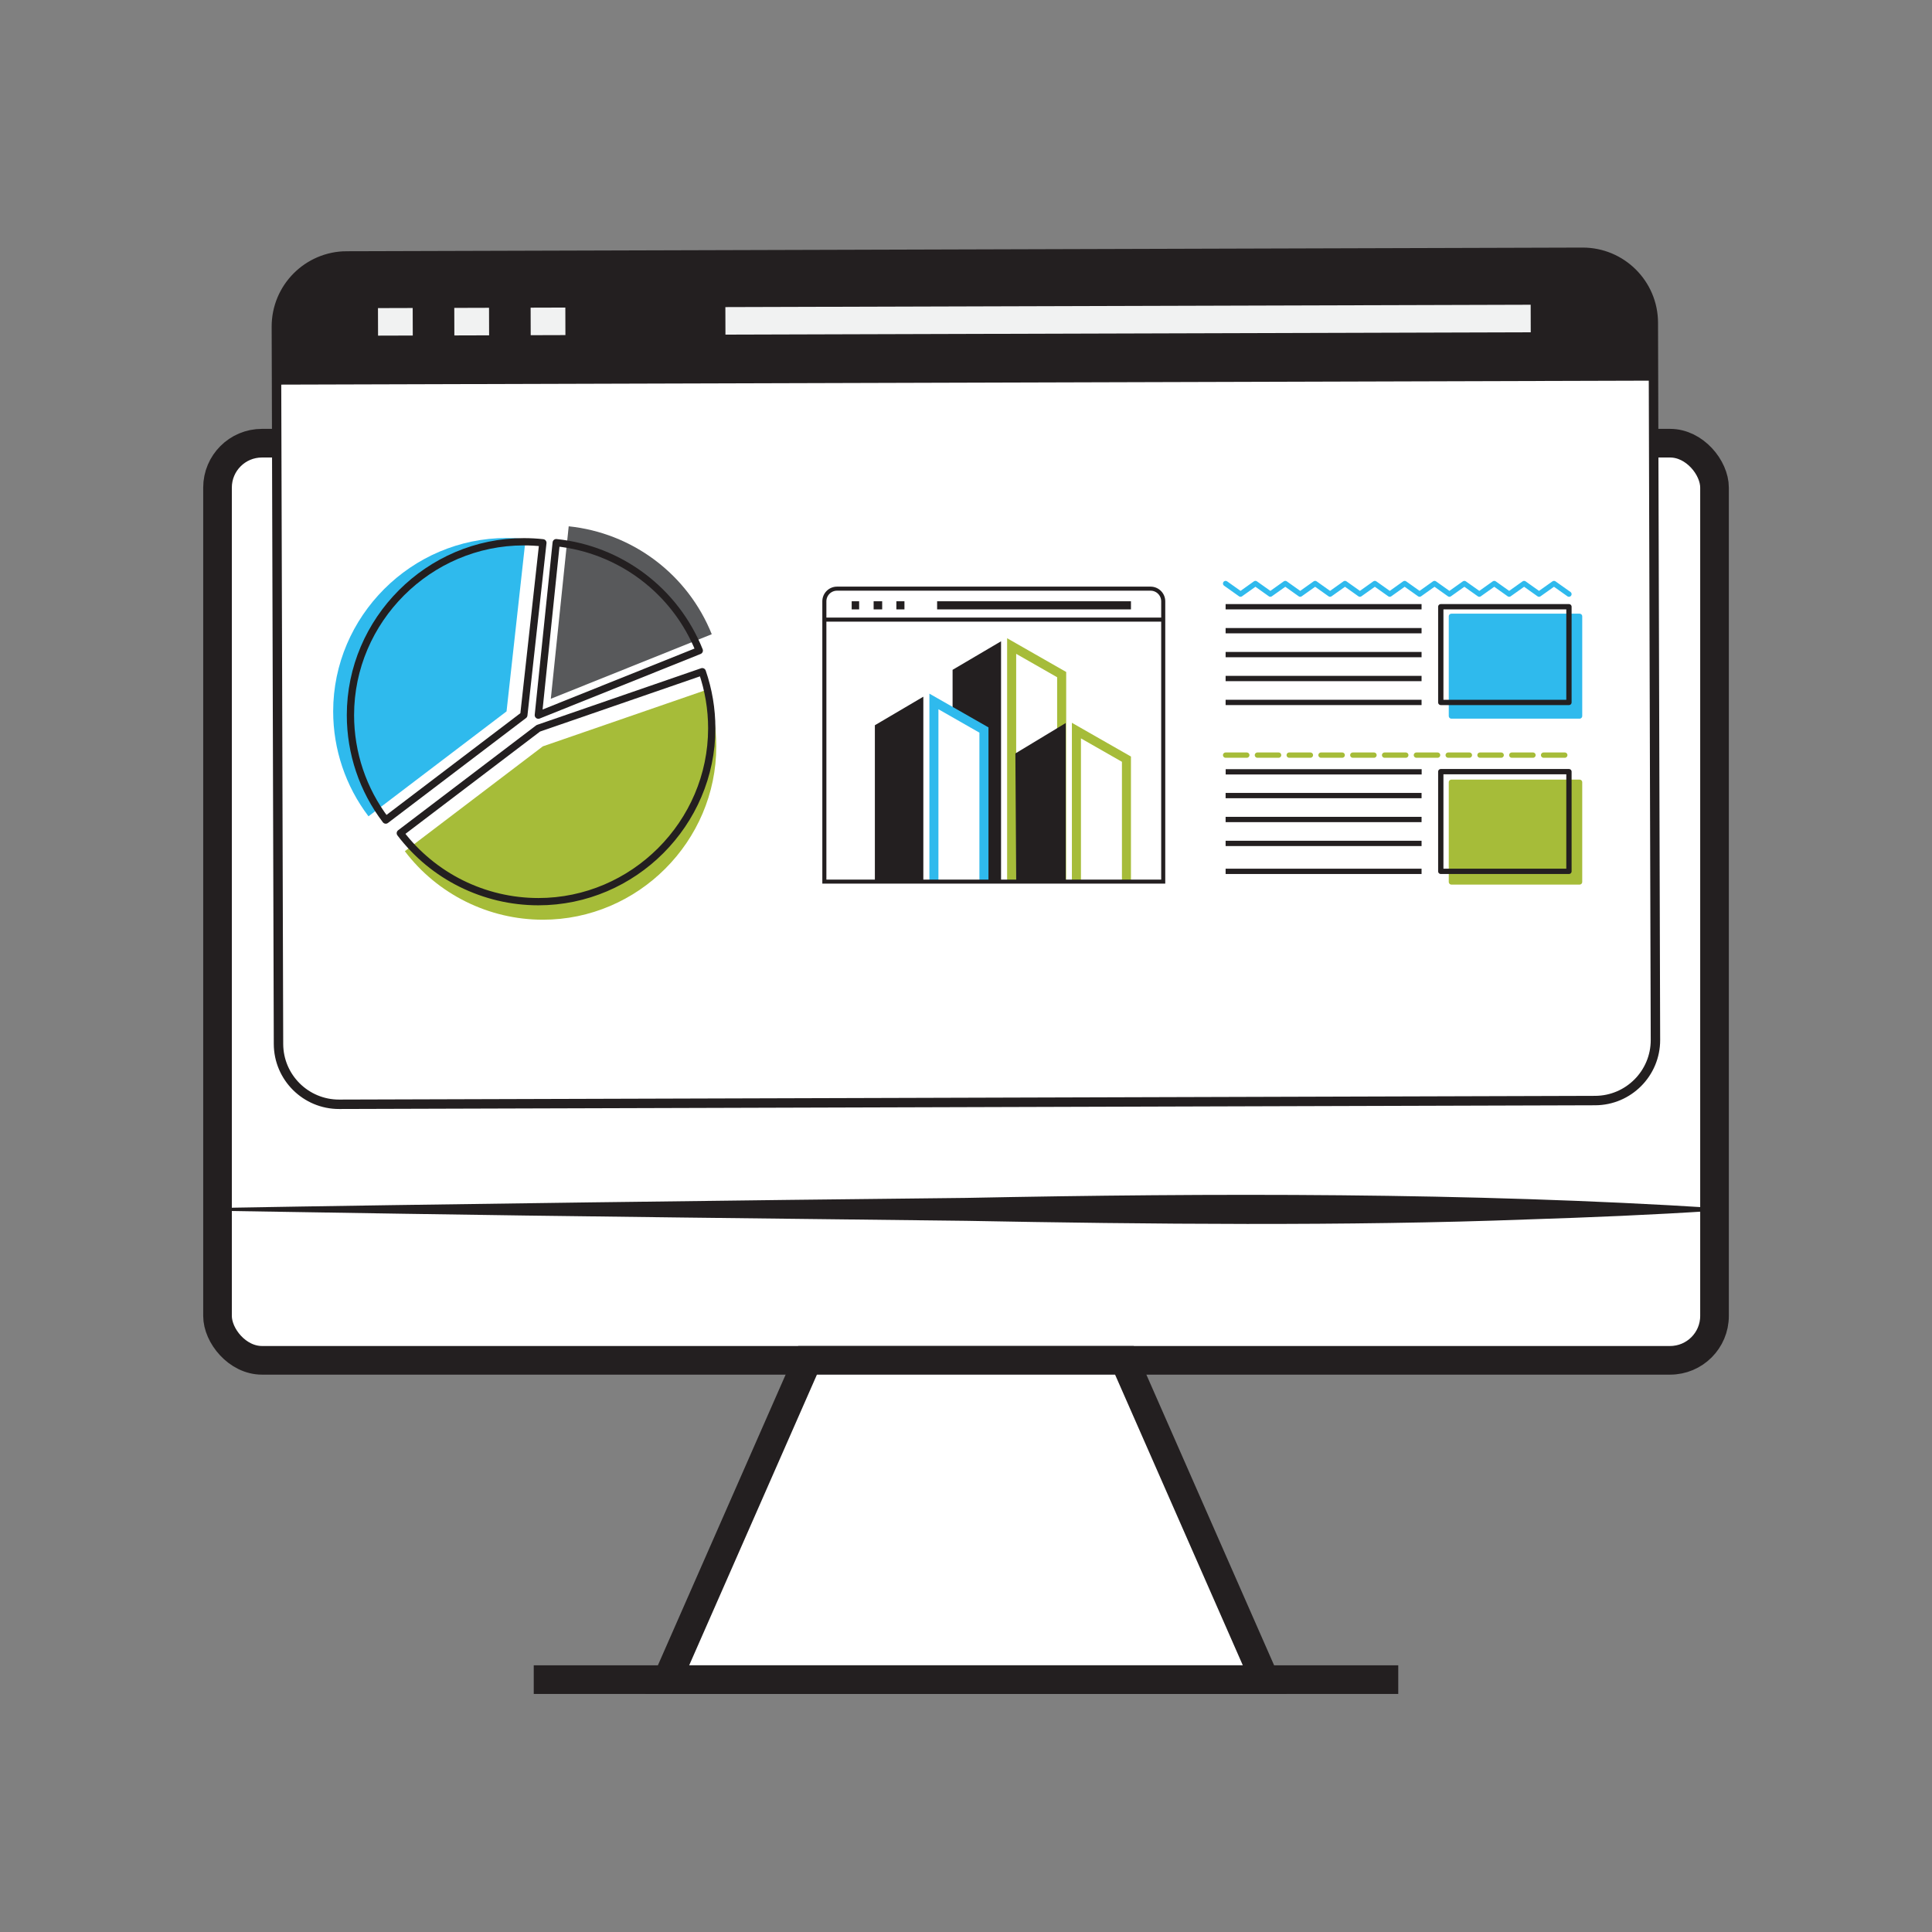 <?xml version="1.0" encoding="UTF-8"?>
<svg id="Layer_2" data-name="Layer 2" xmlns="http://www.w3.org/2000/svg" viewBox="0 0 576 576">
  <rect x="0" y="0" width="576" height="576" fill="#808080" stroke="none"/>
  <defs>
    <style>
      .cls-1 {
        stroke-width: 4.11px;
      }

      .cls-1, .cls-2, .cls-3, .cls-4, .cls-5, .cls-6, .cls-7, .cls-8, .cls-9, .cls-10, .cls-11, .cls-12 {
        fill: none;
      }

      .cls-1, .cls-2, .cls-3, .cls-5, .cls-6, .cls-7, .cls-9, .cls-13, .cls-10, .cls-12 {
        stroke: #231f20;
      }

      .cls-1, .cls-3, .cls-4, .cls-5, .cls-7, .cls-13, .cls-10, .cls-12 {
        stroke-miterlimit: 10;
      }

      .cls-2, .cls-14, .cls-6, .cls-15, .cls-8, .cls-9, .cls-11 {
        stroke-linecap: round;
        stroke-linejoin: round;
      }

      .cls-2, .cls-14, .cls-15, .cls-8, .cls-11, .cls-12 {
        stroke-width: 1.58px;
      }

      .cls-16 {
        fill: #58595b;
      }

      .cls-16, .cls-17, .cls-18, .cls-19, .cls-20 {
        stroke-width: 0px;
      }

      .cls-3, .cls-13 {
        stroke-width: 8.54px;
      }

      .cls-4 {
        stroke: #f1f2f2;
        stroke-width: 8.21px;
      }

      .cls-14, .cls-17 {
        fill: #a6bc39;
      }

      .cls-14, .cls-11 {
        stroke: #a6bc39;
      }

      .cls-18, .cls-13 {
        fill: #fff;
      }

      .cls-19 {
        fill: #231f20;
      }

      .cls-5 {
        stroke-width: 2.81px;
      }

      .cls-6 {
        stroke-width: 2.17px;
      }

      .cls-15, .cls-8 {
        stroke: #2fbaed;
      }

      .cls-15, .cls-20 {
        fill: #2fbaed;
      }

      .cls-7 {
        stroke-width: 1.21px;
      }

      .cls-9 {
        stroke-width: 1.73px;
      }

      .cls-10 {
        stroke-width: 2.42px;
      }

      .cls-11 {
        stroke-dasharray: 0 0 6.32 3.16;
      }
    </style>
  </defs>
  <g>
    <rect class="cls-13" x="64.85" y="132.13" width="446.31" height="273.43" rx="13.24" ry="13.24"/>
    <path class="cls-19" d="m64.85,360.13c62.13-1.1,160.27-2.33,223.15-2.99,73.35-1.46,150.09-1.63,223.15,2.99,0,0,0,.85,0,.85-18.6,1.22-37.19,1.98-55.79,2.58-53.44,2.02-113.63,1.42-167.37.41-36.67-.41-131.84-1.49-167.37-2.1,0,0-55.79-.89-55.79-.89,0,0,0-.85,0-.85h0Z"/>
    <polygon class="cls-13" points="377.07 500.76 198.93 500.76 240.76 405.57 335.24 405.57 377.07 500.76"/>
    <line class="cls-3" x1="159.13" y1="500.76" x2="416.87" y2="500.76"/>
  </g>
  <g>
    <path class="cls-18" d="m104.09,75.78h368.42c11.62,0,21.05,9.43,21.05,21.05v213.83c0,9.95-8.08,18.03-18.03,18.03H101.08c-9.95,0-18.03-8.08-18.03-18.03V96.82c0-11.62,9.43-21.05,21.05-21.05Z" transform="translate(-.59 .84) rotate(-.17)"/>
    <path class="cls-19" d="m102.96,75.78h368.81c11.51,0,20.85,9.34,20.85,20.85v14.72H82.11v-14.72c0-11.51,9.34-20.85,20.85-20.85Z" transform="translate(-.27 .84) rotate(-.17)"/>
    <path class="cls-5" d="m103.75,75.78h368.42c11.62,0,21.05,9.43,21.05,21.05v213.83c0,9.95-8.08,18.03-18.03,18.03H100.73c-9.95,0-18.03-8.08-18.03-18.03V96.82c0-11.62,9.43-21.05,21.05-21.05Z" transform="translate(-.59 .84) rotate(-.17)"/>
    <line class="cls-1" x1="82.79" y1="112.62" x2="493.3" y2="111.43"/>
    <line class="cls-4" x1="112.7" y1="95.96" x2="123.05" y2="95.93"/>
    <line class="cls-4" x1="135.45" y1="95.9" x2="145.81" y2="95.87"/>
    <line class="cls-4" x1="158.21" y1="95.83" x2="168.56" y2="95.8"/>
    <line class="cls-4" x1="216.27" y1="95.66" x2="456.36" y2="94.96"/>
    <g>
      <g>
        <polygon class="cls-17" points="317.87 262.53 315.17 262.53 315.17 201.91 302.96 194.93 302.96 262.53 300.26 262.53 300.26 190.28 317.87 200.34 317.87 262.53"/>
        <polygon class="cls-19" points="284 262.53 284 199.7 298.45 191.19 298.45 262.53 284 262.53"/>
        <polygon class="cls-18" points="292.39 262.53 292.39 218.37 279.39 210.95 279.39 262.53 292.39 262.53"/>
        <polygon class="cls-20" points="294.7 262.53 292 262.53 292 218.43 279.78 211.45 279.78 262.53 277.09 262.53 277.09 206.8 294.7 216.86 294.7 262.53"/>
        <polygon class="cls-19" points="260.83 262.53 260.83 216.22 275.28 207.71 275.28 262.53 260.83 262.53"/>
        <polygon class="cls-18" points="335.25 262.53 335.25 227.43 321.51 219.58 321.51 262.53 335.25 262.53"/>
        <polygon class="cls-17" points="337.18 262.53 334.49 262.53 334.49 227.12 322.27 220.14 322.27 262.53 319.57 262.53 319.57 215.49 337.18 225.55 337.18 262.53"/>
        <polygon class="cls-19" points="302.96 262.53 302.72 224.63 317.73 215.56 317.73 262.53 302.96 262.53"/>
      </g>
      <path class="cls-7" d="m249.55,175.5h93.47c2.09,0,3.78,1.69,3.78,3.78v83.56h-101.03v-83.56c0-2.09,1.69-3.78,3.78-3.78Z"/>
      <line class="cls-7" x1="245.78" y1="184.73" x2="346.81" y2="184.73"/>
      <line class="cls-10" x1="253.92" y1="180.47" x2="256.14" y2="180.47"/>
      <line class="cls-10" x1="260.46" y1="180.47" x2="263.01" y2="180.47"/>
      <line class="cls-10" x1="267.24" y1="180.47" x2="269.65" y2="180.47"/>
      <line class="cls-10" x1="279.39" y1="180.47" x2="337.18" y2="180.47"/>
    </g>
    <g>
      <g>
        <polyline class="cls-8" points="365.4 173.97 369.85 177.13 374.29 173.97 378.74 177.13 383.19 173.97 387.64 177.13 392.09 173.97 396.54 177.13 400.99 173.97 405.44 177.13 409.89 173.97 414.34 177.13 418.78 173.97 423.23 177.13 427.68 173.97 432.13 177.13 436.58 173.97 441.04 177.13 445.49 173.97 449.94 177.13 454.39 173.97 458.84 177.13 463.3 173.97 467.76 177.13"/>
        <line class="cls-12" x1="365.4" y1="180.89" x2="423.82" y2="180.89"/>
        <line class="cls-12" x1="365.4" y1="188.03" x2="423.82" y2="188.03"/>
        <line class="cls-12" x1="365.4" y1="195.16" x2="423.82" y2="195.16"/>
        <line class="cls-12" x1="365.4" y1="202.29" x2="423.82" y2="202.29"/>
        <line class="cls-12" x1="365.4" y1="209.42" x2="423.82" y2="209.42"/>
      </g>
      <rect class="cls-15" x="432.72" y="183.75" width="38.21" height="29.72"/>
      <rect class="cls-2" x="429.55" y="180.89" width="38.21" height="28.53"/>
    </g>
    <g>
      <g>
        <line class="cls-12" x1="365.42" y1="230.11" x2="423.85" y2="230.11"/>
        <line class="cls-12" x1="365.4" y1="237.19" x2="423.82" y2="237.19"/>
        <line class="cls-12" x1="365.4" y1="244.32" x2="423.82" y2="244.32"/>
        <line class="cls-12" x1="365.4" y1="251.45" x2="423.82" y2="251.45"/>
        <line class="cls-12" x1="365.4" y1="259.78" x2="423.82" y2="259.78"/>
        <line class="cls-11" x1="365.4" y1="225.13" x2="467.76" y2="225.13"/>
      </g>
      <rect class="cls-14" x="432.72" y="233.22" width="38.21" height="29.72"/>
      <rect class="cls-2" x="429.55" y="230.06" width="38.21" height="29.72"/>
    </g>
    <g>
      <g>
        <path class="cls-17" d="m161.85,222.51l48.87-16.87c1.87,5.43,2.83,11.13,2.83,16.87,0,28.36-23.34,51.69-51.69,51.69-16.15,0-31.39-7.56-41.16-20.42l41.16-31.28Z"/>
        <path class="cls-20" d="m151.02,212.09l-41.16,31.28c-6.83-8.99-10.53-19.98-10.53-31.28,0-28.36,23.34-51.69,51.69-51.69,1.9,0,3.8.1,5.68.31l-5.68,51.38Z"/>
        <path class="cls-16" d="m164.22,208.33l5.33-51.42c9.36.97,18.29,4.48,25.8,10.15,7.52,5.67,13.34,13.28,16.85,22.02l-47.98,19.25Z"/>
      </g>
      <g>
        <g>
          <path class="cls-6" d="m160.5,217.13l48.87-16.87c1.87,5.43,2.83,11.13,2.83,16.87,0,28.36-23.34,51.69-51.69,51.69-16.15,0-31.39-7.56-41.16-20.42l41.16-31.28Z"/>
          <path class="cls-6" d="m156.17,213.21l-41.16,31.28c-6.83-8.99-10.53-19.98-10.53-31.28,0-28.36,23.34-51.69,51.69-51.69,1.9,0,3.8.1,5.68.31l-5.68,51.38Z"/>
          <path class="cls-6" d="m160.5,213.21l5.33-51.42c9.36.97,18.29,4.48,25.8,10.15,7.52,5.67,13.34,13.28,16.85,22.02l-47.98,19.25Z"/>
        </g>
        <g>
          <path class="cls-9" d="m160.5,217.13l48.87-16.87c1.87,5.43,2.83,11.13,2.83,16.87,0,28.36-23.34,51.69-51.69,51.69-16.15,0-31.39-7.56-41.16-20.42l41.16-31.28Z"/>
          <path class="cls-9" d="m156.17,213.21l-41.16,31.28c-6.83-8.99-10.53-19.98-10.53-31.28,0-28.36,23.34-51.69,51.69-51.69,1.9,0,3.8.1,5.68.31l-5.68,51.38Z"/>
          <path class="cls-9" d="m160.5,213.21l5.33-51.42c9.36.97,18.29,4.48,25.8,10.15,7.52,5.67,13.34,13.28,16.85,22.02l-47.98,19.25Z"/>
        </g>
      </g>
    </g>
  </g>
</svg>